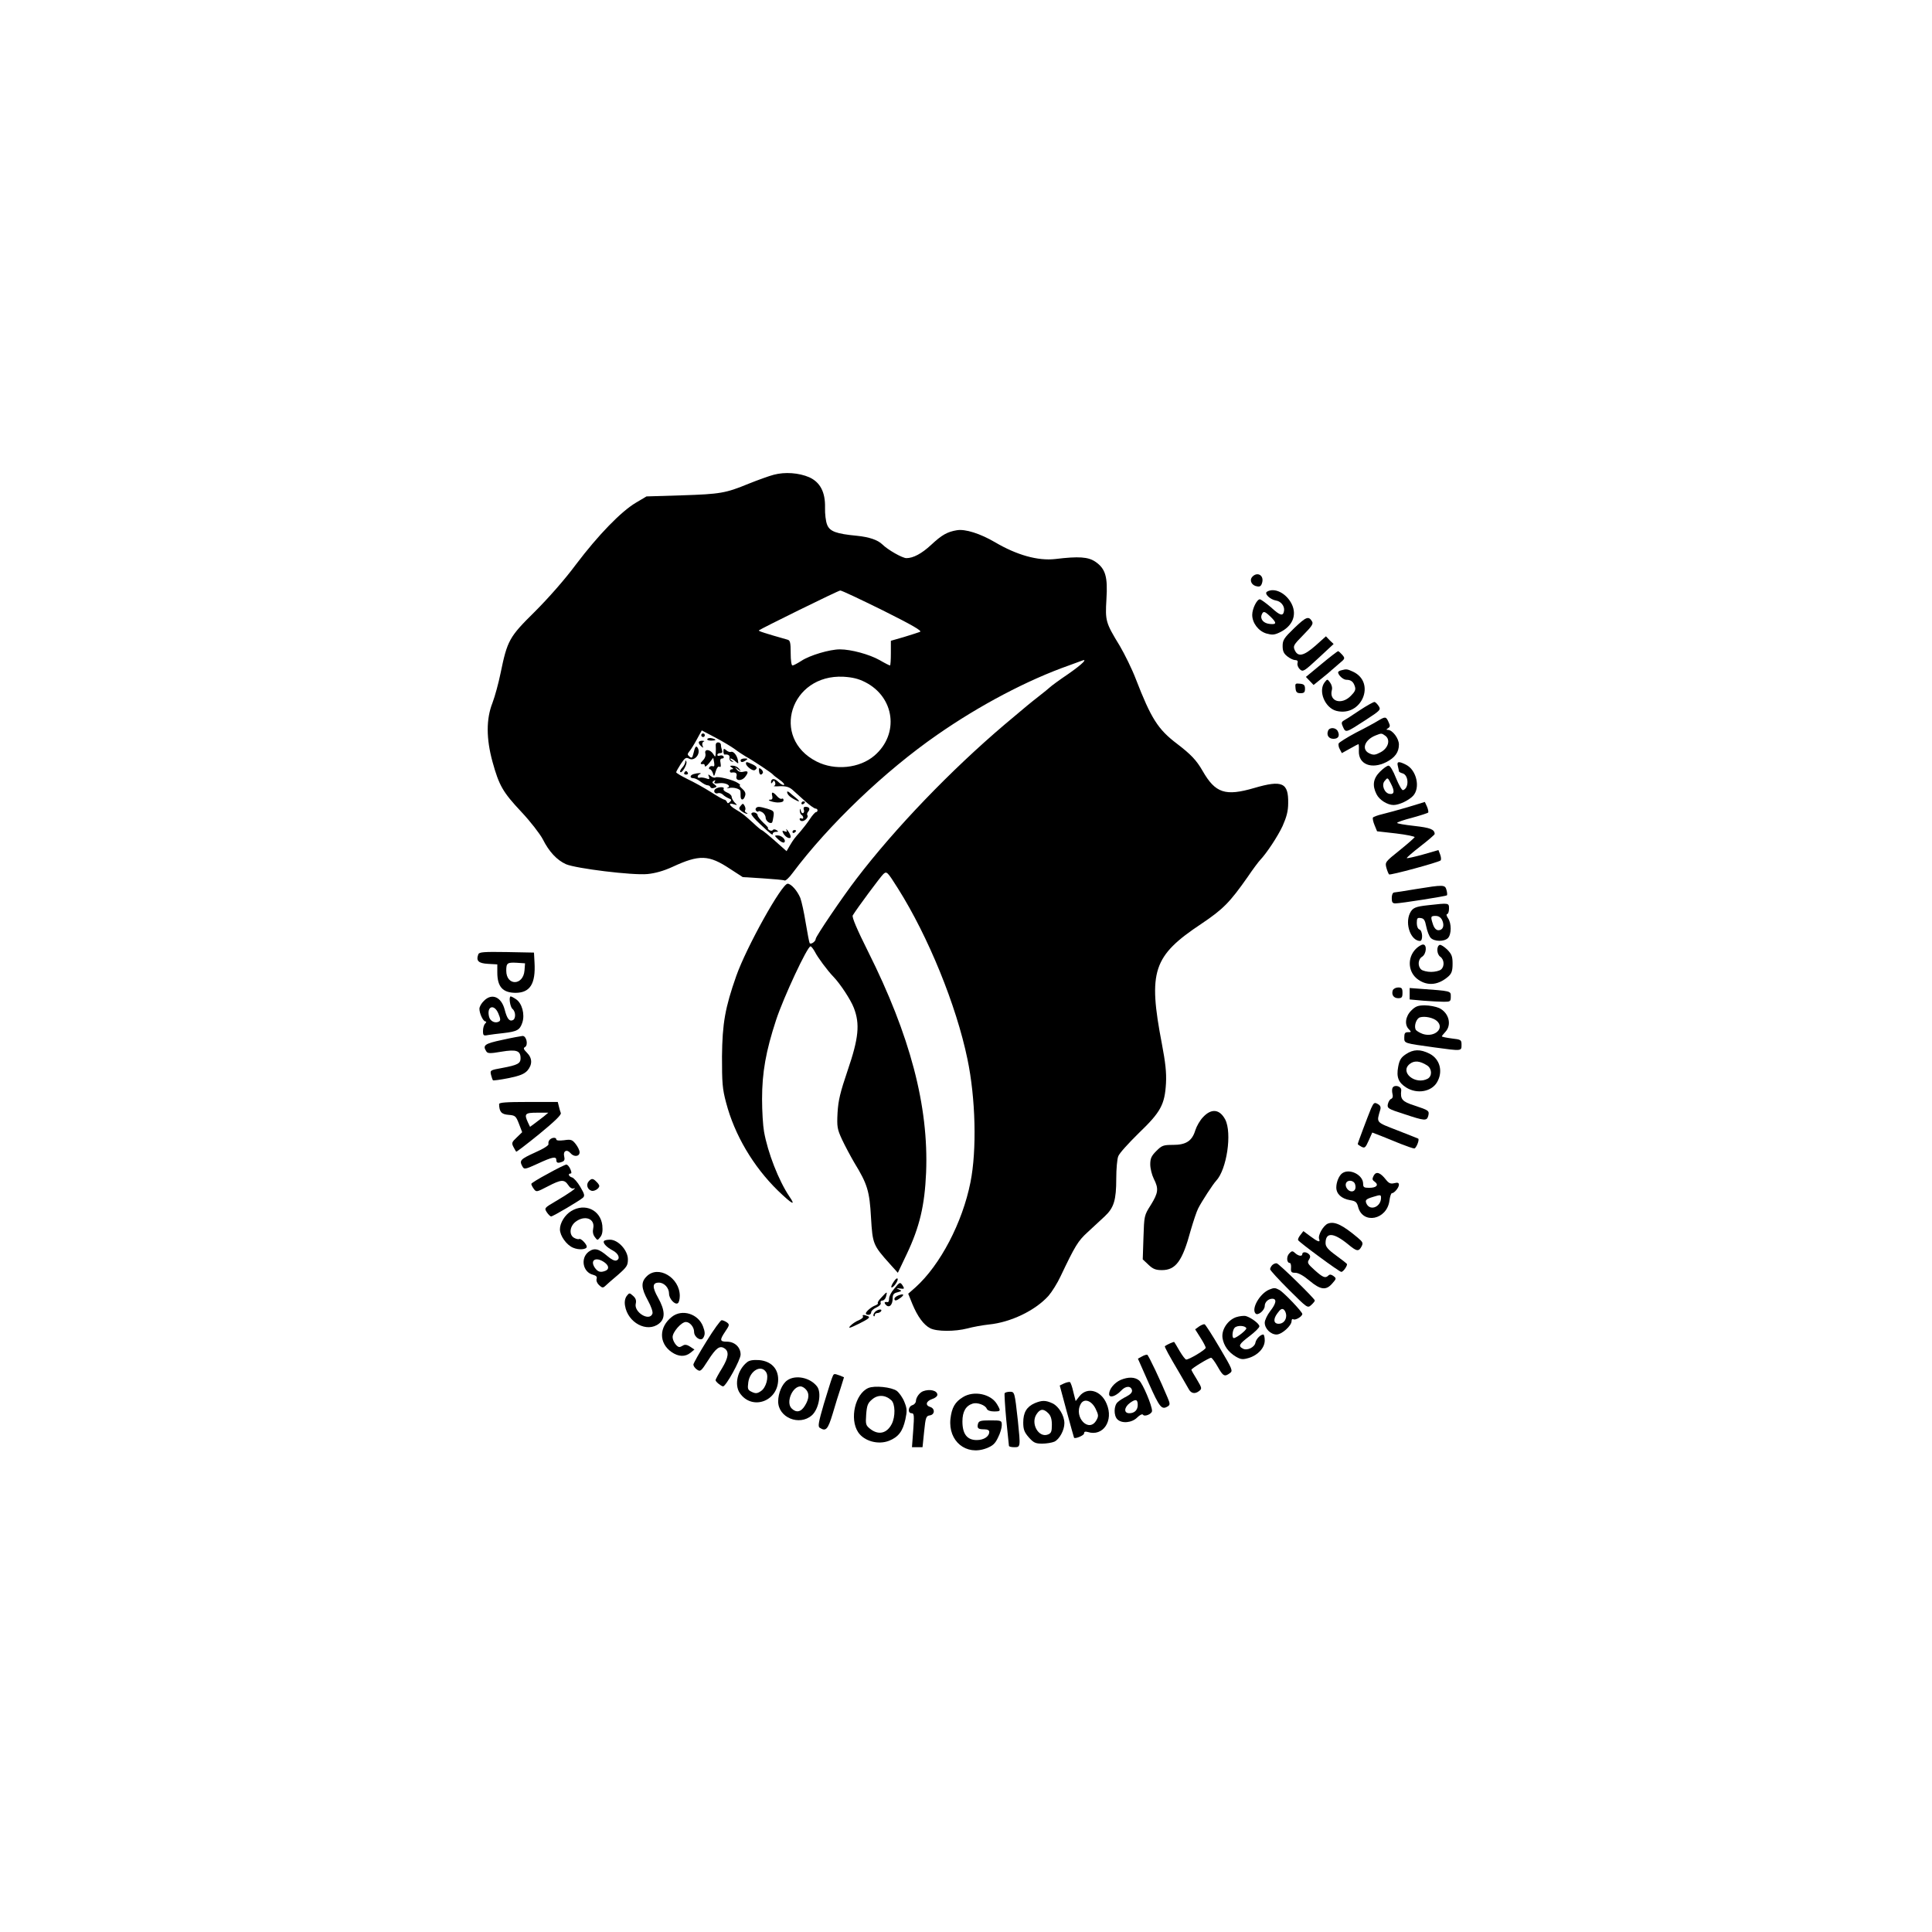 <?xml version="1.0" standalone="no"?>
<!DOCTYPE svg PUBLIC "-//W3C//DTD SVG 20010904//EN"
 "http://www.w3.org/TR/2001/REC-SVG-20010904/DTD/svg10.dtd">
<svg version="1.0" xmlns="http://www.w3.org/2000/svg"
 width="1080pt" height="1080pt" viewBox="0 0 1080 1080"
 preserveAspectRatio="xMidYMid meet">
<g transform="translate(0,1080) scale(0.1,-0.1)"
fill="#000000" stroke="none">
<path d="M4325 8146 c-27 -7 -90 -30 -140 -50 -129 -53 -158 -58 -375 -65
l-196 -6 -59 -35 c-83 -49 -211 -181 -335 -345 -63 -85 -155 -189 -231 -265
-143 -141 -153 -160 -191 -344 -11 -54 -31 -128 -45 -165 -36 -91 -35 -201 0
-329 37 -134 58 -170 161 -280 51 -54 104 -123 120 -153 35 -70 79 -117 130
-140 56 -24 372 -63 455 -55 42 4 90 17 140 40 151 70 203 68 322 -11 l71 -46
112 -7 c62 -4 117 -9 122 -12 5 -3 25 15 44 41 203 271 517 571 810 774 237
165 505 306 735 387 28 10 58 21 68 25 43 18 10 -16 -72 -73 -49 -33 -95 -67
-102 -74 -8 -7 -34 -29 -59 -48 -56 -44 -61 -48 -195 -161 -299 -254 -611
-578 -827 -861 -77 -100 -228 -323 -228 -336 0 -15 -28 -34 -34 -24 -3 5 -12
55 -22 113 -9 57 -23 120 -30 139 -17 41 -52 80 -71 80 -33 0 -230 -354 -287
-515 -63 -179 -78 -266 -80 -450 0 -148 2 -181 23 -259 47 -180 152 -357 289
-491 81 -78 103 -89 65 -34 -60 89 -121 245 -142 363 -6 33 -11 115 -11 182 0
148 21 268 79 444 41 124 174 410 192 410 4 0 16 -15 25 -32 15 -30 70 -104
102 -137 38 -39 98 -130 115 -175 35 -90 27 -170 -34 -348 -42 -124 -53 -169
-57 -238 -4 -79 -2 -91 25 -150 17 -36 48 -94 69 -130 73 -119 85 -159 93
-306 9 -148 11 -154 105 -259 l45 -50 50 105 c72 152 100 271 108 455 15 372
-89 766 -325 1237 -61 122 -91 192 -85 201 25 41 155 216 171 231 19 17 22 14
82 -81 169 -268 326 -653 388 -953 46 -219 53 -509 17 -689 -45 -226 -169
-462 -306 -586 l-42 -37 23 -57 c29 -70 63 -117 100 -136 37 -19 138 -19 208
-1 29 8 83 18 120 22 122 12 259 78 333 160 19 22 50 71 68 110 81 170 97 197
151 246 30 28 73 68 96 89 51 48 64 90 64 212 0 53 5 108 11 123 5 16 57 73
114 129 124 119 146 160 153 280 3 60 -3 115 -23 220 -78 406 -50 491 221 671
122 82 159 120 258 261 31 46 63 88 70 95 37 39 99 133 126 191 22 50 31 83
31 127 2 115 -33 131 -190 85 -161 -47 -217 -29 -288 95 -35 61 -66 93 -143
152 -107 81 -145 141 -231 363 -21 55 -62 138 -89 184 -80 131 -82 140 -75
261 8 126 -5 171 -62 210 -40 27 -92 31 -224 15 -97 -11 -215 22 -337 94 -82
48 -166 75 -213 67 -53 -9 -83 -25 -144 -82 -53 -49 -100 -74 -138 -74 -23 0
-105 47 -135 77 -26 25 -73 41 -142 48 -115 11 -151 24 -166 61 -8 19 -13 62
-12 96 2 87 -27 142 -88 170 -58 25 -136 31 -199 14z m610 -758 c166 -83 221
-115 208 -120 -10 -4 -51 -17 -90 -29 l-73 -21 0 -69 c0 -38 -2 -69 -5 -69 -3
0 -29 13 -58 30 -57 32 -159 60 -222 60 -57 0 -168 -33 -215 -64 -22 -14 -44
-26 -50 -26 -6 0 -10 29 -10 69 0 58 -3 71 -17 75 -127 36 -164 48 -161 52 10
9 444 223 455 223 7 1 114 -50 238 -111z m-99 -401 c166 -84 192 -291 52 -411
-83 -71 -221 -85 -323 -33 -260 132 -146 489 150 474 50 -3 84 -11 121 -30z
m-728 -375 c18 -14 46 -32 61 -41 39 -21 145 -92 151 -100 3 -4 20 -18 39 -31
19 -13 29 -26 23 -28 -6 -2 -20 6 -32 18 -21 21 -40 19 -40 -3 0 -8 3 -8 9 1
7 11 9 11 14 -2 3 -8 1 -17 -6 -19 -7 -2 8 -4 33 -2 34 1 51 -4 70 -20 14 -13
46 -41 71 -64 25 -22 51 -41 58 -41 6 0 11 -4 11 -10 0 -5 -4 -10 -9 -10 -4 0
-20 -17 -34 -39 -14 -21 -37 -51 -51 -67 -37 -42 -40 -46 -61 -81 l-18 -31
-26 23 c-69 62 -109 95 -114 95 -2 0 -23 17 -45 38 -52 47 -60 54 -99 77 -38
22 -44 40 -11 29 21 -6 21 -6 5 10 -9 10 -17 24 -17 32 0 8 -12 19 -26 24 -14
6 -22 14 -19 20 8 12 -25 13 -44 1 -17 -11 -6 -32 13 -25 7 3 20 -1 27 -8 8
-8 23 -17 33 -21 16 -6 17 -10 6 -20 -10 -9 -13 -9 -17 1 -3 6 -9 12 -14 12
-5 0 -39 19 -76 43 -38 24 -96 56 -130 72 -34 17 -62 33 -63 38 0 4 12 25 26
47 23 34 29 38 46 29 31 -17 68 29 48 61 -9 14 -15 6 -24 -33 -6 -24 -9 -27
-22 -16 -12 10 -12 14 -1 28 8 9 27 39 42 67 l28 51 76 -40 c42 -22 91 -52
109 -65z"/>
<path d="M3920 6690 c0 -5 5 -10 10 -10 6 0 10 5 10 10 0 6 -4 10 -10 10 -5 0
-10 -4 -10 -10z"/>
<path d="M3954 6669 c-3 -5 6 -9 20 -9 31 0 34 6 6 13 -11 3 -23 1 -26 -4z"/>
<path d="M3907 6653 c-3 -5 2 -15 11 -23 14 -13 15 -12 9 2 -3 9 -1 19 6 22 7
2 5 5 -5 5 -9 1 -19 -2 -21 -6z"/>
<path d="M4001 6633 c1 -10 1 -29 0 -43 -2 -24 -2 -24 -14 -5 -17 27 -51 30
-44 3 3 -12 -2 -27 -14 -39 -17 -17 -16 -23 4 -20 4 0 7 -5 7 -11 0 -7 11 0
24 16 l23 30 5 -26 c3 -18 1 -25 -8 -21 -6 2 -15 0 -19 -6 -3 -6 -2 -11 3 -11
5 0 13 -10 17 -22 6 -21 7 -21 16 10 6 20 14 30 21 26 7 -5 9 2 6 20 -4 18 -1
26 9 26 8 0 11 5 8 11 -4 6 -13 8 -21 5 -8 -3 -14 -1 -14 4 0 6 7 10 16 10 11
0 14 5 10 16 -3 9 -6 22 -6 30 0 8 -7 14 -16 14 -9 0 -14 -8 -13 -17z"/>
<path d="M4044 6600 c0 -10 3 -18 6 -18 21 2 30 -4 28 -18 -2 -10 4 -19 12
-21 13 -4 13 -3 0 6 -8 6 -11 11 -6 11 5 0 18 -7 27 -16 17 -15 18 -15 14 6
-5 28 -25 52 -39 47 -6 -3 -18 2 -26 9 -13 11 -16 10 -16 -6z"/>
<path d="M4140 6550 c0 -13 11 -13 30 0 12 8 11 10 -7 10 -13 0 -23 -4 -23
-10z"/>
<path d="M3831 6541 c-1 -8 -8 -23 -18 -33 -9 -10 -14 -21 -10 -24 9 -9 40 44
34 58 -4 10 -6 9 -6 -1z"/>
<path d="M4170 6532 c0 -15 38 -44 49 -37 18 10 13 21 -14 33 -31 14 -35 15
-35 4z"/>
<path d="M4090 6510 c10 -6 11 -10 3 -10 -7 0 -13 -4 -13 -10 0 -5 3 -9 8 -9
24 4 34 -3 29 -21 -7 -26 30 -28 49 -2 20 26 17 35 -10 28 -16 -4 -28 0 -37
12 -13 16 -13 16 6 2 19 -14 19 -14 6 3 -7 9 -23 17 -35 17 -17 0 -18 -2 -6
-10z"/>
<path d="M4243 6491 c1 -22 12 -28 21 -12 3 5 -1 14 -9 21 -11 9 -14 8 -12 -9z"/>
<path d="M3825 6480 c-3 -5 1 -10 10 -10 9 0 13 5 10 10 -3 6 -8 10 -10 10 -2
0 -7 -4 -10 -10z"/>
<path d="M3878 6473 c-22 -6 -24 -23 -2 -23 9 0 27 -9 41 -20 14 -11 31 -20
39 -20 7 0 14 -5 16 -11 2 -5 11 -7 21 -3 16 6 16 7 1 19 -14 9 -14 14 -4 20
9 6 11 4 5 -5 -6 -9 1 -12 27 -8 36 4 69 -15 45 -26 -7 -3 -3 -4 9 -1 23 6 62
-5 63 -17 1 -5 1 -17 1 -28 0 -26 17 -26 25 1 5 14 0 26 -16 40 -12 10 -18 19
-13 19 5 0 0 6 -11 13 -26 18 -113 39 -126 31 -5 -3 -17 0 -26 8 -15 11 -16
11 -10 -4 5 -14 2 -16 -16 -9 -12 4 -28 6 -34 4 -7 -3 -13 0 -13 5 0 6 6 13
13 15 15 7 -11 7 -35 0z"/>
<path d="M4400 6373 c0 -13 14 -27 37 -40 34 -19 39 -16 12 7 -13 11 -30 24
-36 30 -7 6 -13 7 -13 3z"/>
<path d="M4317 6350 c3 -12 0 -20 -8 -20 -29 0 5 -14 37 -16 23 0 34 4 34 13
0 8 -4 11 -10 8 -5 -3 -17 3 -27 15 -22 25 -33 26 -26 0z"/>
<path d="M4480 6309 c0 -5 5 -7 10 -4 6 3 10 8 10 11 0 2 -4 4 -10 4 -5 0 -10
-5 -10 -11z"/>
<path d="M4140 6295 c-11 -13 -10 -18 6 -30 10 -8 24 -14 29 -14 6 0 4 3 -3 6
-6 2 -10 9 -7 14 4 5 2 16 -3 25 -8 14 -10 14 -22 -1z"/>
<path d="M4225 6281 c-3 -5 -1 -12 5 -16 5 -3 10 -4 10 0 0 3 9 1 20 -5 11 -6
20 -20 20 -31 0 -18 25 -37 36 -27 2 3 6 19 8 35 4 28 1 31 -34 42 -45 13 -57
14 -65 2z"/>
<path d="M4493 6275 c4 -8 2 -17 -3 -20 -5 -3 -11 3 -13 12 -4 16 -5 16 -6 1
0 -9 4 -20 9 -23 6 -3 10 -11 10 -16 0 -6 -4 -7 -10 -4 -5 3 -10 1 -10 -4 0
-6 6 -11 14 -11 17 0 38 24 29 33 -3 4 -1 13 5 20 13 15 6 27 -16 27 -8 0 -12
-6 -9 -15z"/>
<path d="M4200 6250 c0 -6 20 -30 45 -53 67 -63 75 -69 75 -57 0 5 8 10 18 10
14 0 15 2 2 10 -8 5 -17 5 -20 0 -3 -5 -12 -5 -20 0 -8 6 -11 10 -7 10 5 0 -7
14 -25 30 -18 17 -33 36 -33 43 0 6 -8 13 -17 15 -10 2 -18 -2 -18 -8z"/>
<path d="M4396 6161 c5 -11 3 -13 -10 -8 -13 5 -15 3 -7 -12 13 -23 41 -35 41
-18 0 7 -7 22 -16 33 -8 10 -12 13 -8 5z"/>
<path d="M4430 6149 c0 -5 5 -7 10 -4 6 3 10 8 10 11 0 2 -4 4 -10 4 -5 0 -10
-5 -10 -11z"/>
<path d="M4351 6107 c13 -13 28 -20 33 -16 13 12 -13 39 -37 39 -19 0 -19 -1
4 -23z"/>
<path d="M6999 7574 c-16 -20 -1 -48 29 -52 16 -3 23 3 28 23 10 41 -30 61
-57 29z"/>
<path d="M7082 7492 c-16 -11 19 -44 51 -49 27 -4 49 -31 45 -57 -5 -33 -22
-28 -73 19 -28 24 -56 44 -62 45 -17 0 -43 -53 -43 -87 0 -45 34 -90 78 -104
33 -9 45 -9 76 6 71 34 97 96 67 158 -30 61 -97 95 -139 69z m20 -139 c36 -35
35 -45 -3 -41 -35 3 -56 26 -46 52 9 22 16 20 49 -11z"/>
<path d="M7235 7289 c-57 -55 -65 -67 -65 -100 0 -29 6 -42 26 -58 15 -12 35
-21 44 -21 13 0 17 -6 13 -18 -2 -10 4 -25 14 -34 17 -15 23 -11 103 63 l85
79 -22 21 -21 22 -58 -52 c-66 -58 -98 -65 -116 -26 -11 24 -7 30 48 86 48 49
57 62 48 76 -19 31 -33 25 -99 -38z"/>
<path d="M7387 7088 l-87 -72 21 -22 22 -23 46 37 c25 20 51 42 57 48 7 6 26
22 43 37 30 25 31 27 14 47 -10 11 -20 20 -23 20 -3 0 -45 -32 -93 -72z"/>
<path d="M7498 7053 c-10 -2 -18 -8 -18 -11 1 -17 29 -42 46 -42 26 0 40 -11
48 -38 6 -17 0 -29 -23 -52 -52 -53 -122 -31 -106 32 4 13 -1 31 -10 43 -15
20 -15 20 -30 1 -38 -49 2 -144 66 -160 141 -35 222 158 93 219 -33 15 -37 16
-66 8z"/>
<path d="M7242 6953 c2 -22 8 -28 28 -28 20 0 25 5 25 25 0 20 -6 26 -28 28
-26 3 -28 1 -25 -25z"/>
<path d="M7600 6829 c-41 -28 -82 -54 -90 -58 -12 -8 -12 -14 -2 -36 15 -32
15 -32 126 40 83 54 86 58 73 78 -7 11 -18 22 -23 23 -5 1 -43 -20 -84 -47z"/>
<path d="M7705 6772 c-16 -10 -72 -41 -124 -67 -51 -27 -95 -55 -98 -61 -2 -7
0 -22 7 -33 l11 -21 45 25 c24 14 46 25 48 25 2 0 3 -18 2 -39 -2 -74 71 -103
154 -61 48 25 70 55 70 98 0 34 -36 82 -62 82 -10 0 -9 3 1 9 12 8 13 14 3 35
-14 31 -18 31 -57 8z m39 -85 c30 -22 17 -69 -26 -92 -30 -16 -40 -17 -62 -7
-47 21 -29 76 34 101 33 13 33 13 54 -2z"/>
<path d="M7424 6715 c-10 -25 4 -45 30 -45 28 0 37 17 24 43 -11 21 -46 23
-54 2z"/>
<path d="M7814 6518 c3 -13 6 -26 6 -29 0 -4 9 -9 20 -12 35 -9 38 -83 3 -94
-6 -2 -23 28 -39 67 -16 41 -33 70 -42 70 -8 0 -29 -15 -48 -34 -38 -38 -44
-77 -19 -126 16 -32 61 -60 95 -60 31 0 84 25 109 51 42 45 20 144 -39 174
-41 21 -53 19 -46 -7z m-39 -98 c22 -42 20 -62 -7 -58 -29 4 -47 50 -28 72 17
21 17 21 35 -14z"/>
<path d="M7870 6288 c-52 -15 -116 -33 -142 -39 -26 -6 -50 -15 -53 -19 -3 -5
1 -24 9 -43 l14 -34 106 -12 c59 -7 106 -17 104 -21 -2 -4 -40 -38 -85 -74
-80 -64 -81 -66 -73 -97 5 -18 12 -34 15 -37 6 -6 275 67 288 78 4 4 3 18 -2
32 l-10 26 -87 -25 c-47 -13 -88 -22 -90 -20 -2 2 32 32 76 66 44 34 80 65 80
69 -1 26 -25 35 -114 45 -53 6 -96 13 -96 17 0 4 38 17 85 29 47 13 87 26 89
29 2 4 -1 19 -7 33 l-12 26 -95 -29z"/>
<path d="M7915 5830 c-60 -10 -116 -19 -122 -19 -8 -1 -13 -14 -13 -31 0 -24
4 -30 21 -30 28 0 282 40 287 45 3 2 2 16 -2 30 -8 30 -16 30 -171 5z"/>
<path d="M7985 5740 c-75 -8 -89 -15 -104 -46 -28 -61 6 -153 57 -154 17 0 15
57 -3 64 -9 3 -15 18 -15 36 0 27 3 31 22 28 18 -2 24 -12 31 -48 5 -25 16
-53 24 -62 20 -22 76 -23 97 -2 20 20 21 83 0 112 -8 12 -10 22 -5 22 6 0 11
14 11 30 0 33 1 33 -115 20z m77 -84 c14 -31 4 -56 -21 -56 -12 0 -23 11 -30
31 -15 45 -14 49 14 49 17 0 29 -8 37 -24z"/>
<path d="M7915 5496 c-51 -51 -44 -134 14 -173 54 -37 114 -29 169 20 17 16
22 31 22 70 0 41 -5 53 -30 79 -17 16 -35 28 -42 26 -19 -7 -17 -52 3 -66 23
-16 25 -55 4 -72 -9 -7 -33 -13 -55 -13 -22 0 -46 6 -55 13 -21 18 -19 58 5
72 24 16 28 68 5 68 -9 0 -27 -11 -40 -24z"/>
<path d="M2674 5466 c-14 -37 0 -51 54 -54 l52 -3 0 -45 c0 -80 30 -113 101
-114 82 0 114 50 107 170 l-3 55 -153 3 c-127 2 -153 0 -158 -12z m258 -91
c-7 -86 -102 -87 -102 -1 0 43 6 47 60 44 l45 -3 -3 -40z"/>
<path d="M7786 5265 c-9 -25 4 -45 30 -45 20 0 24 5 24 30 0 25 -4 30 -24 30
-13 0 -26 -7 -30 -15z"/>
<path d="M7880 5245 l0 -32 77 -7 c42 -3 93 -6 115 -6 35 0 38 2 38 29 0 32 5
31 -177 44 l-53 4 0 -32z"/>
<path d="M2705 5205 c-14 -13 -25 -33 -25 -44 0 -27 21 -71 34 -71 6 0 5 -5
-2 -12 -7 -7 -12 -25 -12 -41 0 -26 3 -28 28 -23 15 2 54 8 87 11 76 9 91 17
105 59 15 46 -2 108 -35 130 -13 9 -27 16 -30 16 -12 0 -4 -59 10 -70 19 -16
19 -56 1 -63 -19 -8 -32 9 -45 60 -19 71 -72 93 -116 48z m81 -71 c12 -28 13
-39 4 -44 -21 -13 -50 1 -56 26 -15 60 29 74 52 18z"/>
<path d="M7889 5151 c-33 -33 -39 -80 -13 -105 14 -15 14 -16 -5 -16 -17 0
-21 -6 -21 -29 0 -34 -4 -32 168 -56 154 -21 152 -21 152 14 0 28 -2 30 -55
36 -30 4 -55 9 -55 12 0 2 9 13 20 25 37 40 19 107 -35 133 -18 8 -54 15 -80
15 -38 0 -52 -5 -76 -29z m143 -58 c46 -41 -12 -94 -78 -73 -19 7 -38 18 -41
26 -9 23 6 62 25 67 27 8 74 -2 94 -20z"/>
<path d="M2808 4987 c-99 -21 -112 -30 -89 -65 7 -11 21 -12 84 -1 84 14 107
6 107 -37 0 -29 -17 -38 -103 -54 -67 -12 -68 -13 -62 -39 4 -14 8 -28 11 -30
2 -2 41 3 86 12 64 13 88 23 106 42 29 34 28 70 -2 100 -19 19 -22 26 -11 32
19 11 8 63 -14 62 -9 -1 -60 -10 -113 -22z"/>
<path d="M7859 4907 c-27 -18 -36 -32 -43 -70 -11 -58 1 -89 46 -117 60 -37
140 -23 171 30 35 59 17 130 -42 160 -52 26 -90 25 -132 -3z m119 -63 c27 -18
29 -59 3 -74 -69 -37 -158 36 -101 82 26 21 57 18 98 -8z"/>
<path d="M7785 4720 c-4 -6 -4 -22 -1 -35 4 -14 1 -25 -8 -28 -7 -3 -15 -16
-18 -30 -4 -22 1 -26 92 -55 114 -38 126 -39 134 -10 7 29 4 31 -77 58 -69 22
-80 35 -74 85 2 22 -36 34 -48 15z"/>
<path d="M2790 4628 c1 -43 13 -57 52 -60 38 -3 42 -6 59 -50 l18 -47 -30 -29
c-28 -26 -30 -32 -19 -53 7 -13 14 -26 16 -27 1 -2 59 42 129 99 83 68 124
107 120 117 -3 7 -8 25 -11 38 l-6 24 -164 0 c-125 0 -164 -3 -164 -12z m250
-69 c-14 -11 -37 -28 -51 -39 l-26 -19 -12 25 c-22 48 -16 54 52 54 l62 0 -25
-21z"/>
<path d="M7664 4603 c-18 -44 -74 -192 -74 -198 0 -3 9 -9 20 -15 19 -10 23
-6 41 34 l20 45 47 -18 c26 -10 76 -31 111 -45 36 -14 70 -26 77 -26 10 0 30
48 22 55 -2 1 -54 22 -116 46 -123 48 -118 41 -96 116 4 15 0 24 -15 32 -18
10 -22 7 -37 -26z"/>
<path d="M6726 4556 c-18 -18 -37 -52 -44 -74 -18 -60 -52 -82 -124 -82 -55 0
-63 -3 -94 -34 -28 -28 -34 -42 -34 -75 0 -23 9 -59 20 -81 28 -55 25 -78 -17
-146 -37 -58 -37 -60 -41 -182 l-4 -122 32 -30 c25 -24 41 -30 75 -30 78 0
115 51 161 222 15 51 33 106 42 123 19 38 83 136 100 154 60 63 90 268 51 343
-31 58 -77 63 -123 14z"/>
<path d="M3073 4429 c-6 -6 -9 -17 -7 -24 3 -7 -26 -26 -76 -48 -81 -37 -88
-44 -70 -77 10 -18 14 -18 86 15 84 39 104 42 104 20 0 -16 9 -19 34 -9 11 4
14 13 10 29 -8 31 15 43 35 19 19 -23 51 -20 51 5 0 10 -10 31 -22 46 -19 24
-26 27 -65 21 -25 -3 -43 -2 -43 4 0 13 -23 13 -37 -1z"/>
<path d="M3063 4239 c-51 -27 -93 -53 -93 -57 0 -5 6 -17 14 -28 14 -19 16
-18 78 14 75 39 92 40 114 8 10 -16 22 -23 32 -19 23 7 -28 -29 -105 -74 -60
-35 -61 -37 -46 -60 8 -12 19 -23 24 -23 10 0 159 88 178 105 11 11 8 21 -15
60 -15 26 -36 50 -46 53 -19 5 -25 22 -8 22 6 0 5 10 -2 25 -6 14 -16 25 -22
25 -6 0 -53 -23 -103 -51z"/>
<path d="M7504 4242 c-18 -12 -34 -49 -34 -80 0 -36 29 -63 77 -71 31 -5 38
-11 45 -38 26 -99 161 -72 175 35 3 23 9 42 14 42 13 0 39 31 39 47 0 11 -6
14 -26 9 -20 -5 -30 -1 -46 19 -32 41 -55 49 -69 23 -9 -18 -9 -24 6 -34 24
-18 10 -34 -31 -34 -29 0 -34 3 -34 23 0 49 -75 87 -116 59z m71 -62 c7 -23
-1 -40 -19 -40 -20 0 -39 27 -32 45 8 22 44 18 51 -5z m145 -76 c0 -49 -58
-75 -80 -35 -11 22 -6 28 38 41 39 12 42 12 42 -6z"/>
<path d="M3290 4195 c-14 -17 -7 -43 15 -51 15 -6 45 11 45 27 0 4 -7 15 -16
23 -19 20 -28 20 -44 1z"/>
<path d="M3193 4030 c-35 -21 -63 -66 -63 -102 0 -36 37 -88 74 -103 33 -14
76 -10 76 6 0 14 -33 48 -42 43 -4 -3 -17 0 -28 6 -30 16 -26 63 6 89 52 41
112 19 100 -36 -4 -18 -1 -35 9 -48 15 -20 15 -20 31 0 11 14 14 33 11 65 -10
86 -97 127 -174 80z"/>
<path d="M7423 3960 c-25 -10 -57 -65 -49 -86 8 -21 -6 -17 -49 15 l-39 29
-17 -22 c-9 -11 -15 -24 -12 -29 9 -14 230 -177 241 -177 10 0 32 30 32 43 0
3 -27 24 -60 48 -47 34 -60 50 -60 70 0 62 44 60 125 -6 49 -41 60 -43 76 -13
10 19 8 25 -22 50 -86 72 -129 92 -166 78z"/>
<path d="M3376 3862 c-7 -11 16 -35 49 -52 34 -18 44 -47 21 -56 -10 -4 -29 6
-50 24 -49 42 -73 48 -105 25 -48 -36 -33 -115 24 -129 18 -5 24 -11 20 -23
-3 -10 3 -25 14 -35 17 -16 22 -16 34 -5 8 8 40 36 71 62 50 44 56 53 56 87 0
50 -54 110 -100 110 -16 0 -31 -3 -34 -8z m2 -118 c26 -18 29 -39 6 -48 -28
-11 -43 -6 -60 19 -27 42 8 61 54 29z"/>
<path d="M7206 3792 c-16 -18 -13 -52 4 -52 5 0 8 -12 7 -27 -2 -24 2 -28 24
-28 17 0 46 -16 79 -44 62 -52 93 -56 128 -15 23 26 23 28 6 41 -12 9 -21 10
-28 3 -17 -17 -30 -12 -76 29 -39 35 -44 42 -33 59 9 14 9 22 0 31 -14 14 -37
14 -37 1 0 -15 -21 -12 -40 5 -15 14 -19 13 -34 -3z"/>
<path d="M7112 3728 c-6 -6 -12 -17 -12 -23 0 -6 47 -57 105 -115 103 -102
104 -104 125 -85 11 10 20 21 20 25 0 10 -199 205 -213 208 -7 1 -18 -3 -25
-10z"/>
<path d="M3615 3665 c-33 -32 -31 -66 7 -135 18 -33 29 -64 25 -74 -17 -45
-105 9 -93 57 4 17 0 30 -15 43 -20 18 -21 18 -36 -1 -9 -13 -13 -32 -9 -54
15 -95 123 -153 190 -100 36 28 34 74 -5 144 -34 60 -33 85 4 85 30 0 57 -29
57 -62 0 -28 33 -64 49 -53 6 3 11 22 11 41 0 102 -121 174 -185 109z"/>
<path d="M4996 3635 c-10 -14 -16 -29 -13 -31 7 -8 39 35 35 47 -2 7 -12 0
-22 -16z"/>
<path d="M4998 3595 c-16 -18 -28 -42 -28 -54 0 -11 -3 -20 -7 -20 -19 3 -23
-2 -11 -15 18 -20 38 -1 38 35 0 23 6 30 27 35 25 7 26 8 8 16 -17 7 -15 8 7
5 23 -3 25 -2 15 15 -15 23 -17 23 -49 -17z"/>
<path d="M7095 3591 c-53 -22 -102 -108 -76 -134 13 -13 51 18 51 43 0 21 20
40 42 40 27 0 22 -27 -12 -70 -16 -21 -30 -50 -30 -64 0 -33 33 -66 66 -66 29
0 84 49 84 75 0 9 4 14 10 10 11 -7 50 16 50 30 -1 13 -103 120 -128 134 -24
13 -30 13 -57 2z m95 -145 c0 -27 -18 -46 -42 -46 -29 0 -32 26 -7 59 17 24
26 28 36 20 7 -6 13 -21 13 -33z"/>
<path d="M4929 3549 c-15 -15 -25 -30 -22 -33 3 -3 -2 -9 -13 -13 -23 -8 -54
-35 -54 -45 0 -5 7 -8 15 -8 8 0 15 6 15 14 0 8 13 20 29 27 17 8 27 18 24 26
-3 7 2 13 10 13 8 0 17 10 20 22 8 30 6 30 -24 -3z"/>
<path d="M5023 3559 c-13 -5 -23 -13 -23 -19 0 -14 11 -12 34 5 24 18 18 25
-11 14z"/>
<path d="M4890 3465 c-7 -9 -10 -18 -6 -22 3 -3 6 -1 6 5 0 7 6 12 14 12 8 0
18 5 21 10 10 16 -21 11 -35 -5z"/>
<path d="M3756 3439 c-73 -57 -74 -147 -2 -197 39 -27 76 -28 106 -4 l22 18
-24 16 c-16 11 -30 13 -39 7 -8 -5 -17 -9 -21 -9 -15 0 -38 33 -38 56 0 28 49
84 74 84 22 0 46 -28 46 -55 0 -30 38 -55 51 -34 11 18 11 32 -1 64 -27 71
-117 99 -174 54z"/>
<path d="M4824 3441 c3 -5 -7 -14 -23 -21 -16 -6 -38 -21 -48 -32 -14 -16 -3
-13 50 13 52 26 63 35 50 41 -25 10 -35 9 -29 -1z"/>
<path d="M6910 3437 c-48 -17 -83 -71 -76 -117 7 -43 33 -79 75 -104 28 -16
38 -17 72 -7 52 16 89 57 89 98 0 18 -4 33 -8 33 -16 0 -40 -25 -44 -45 -4
-26 -46 -47 -70 -34 -28 15 -22 25 37 70 30 23 55 47 55 55 0 14 -45 48 -75
57 -11 3 -36 0 -55 -6z m57 -62 c3 -9 -55 -55 -70 -55 -12 0 -8 45 5 58 15 15
60 12 65 -3z"/>
<path d="M3950 3303 c-40 -64 -73 -123 -74 -131 0 -7 8 -20 20 -28 19 -13 23
-10 62 51 44 69 65 85 91 68 28 -17 24 -51 -13 -112 -20 -32 -36 -62 -36 -66
0 -9 31 -34 42 -35 16 0 98 148 98 178 0 41 -33 72 -77 72 -40 0 -41 9 -8 58
23 34 24 38 8 50 -9 6 -22 12 -29 12 -6 0 -44 -52 -84 -117z"/>
<path d="M6703 3385 l-22 -16 29 -46 c17 -26 30 -52 30 -57 0 -11 -92 -66
-109 -66 -5 0 -21 21 -37 48 -15 26 -28 48 -30 50 -2 3 -42 -15 -52 -23 -4 -3
23 -52 84 -155 21 -36 43 -74 49 -85 13 -25 35 -29 58 -11 17 13 16 17 -12 64
-17 27 -31 52 -31 55 0 7 98 67 110 67 5 0 21 -22 37 -50 30 -53 38 -58 68
-36 18 13 15 20 -57 142 -41 70 -79 129 -84 131 -5 2 -19 -4 -31 -12z"/>
<path d="M6383 3217 l-22 -12 61 -138 c61 -137 72 -150 107 -128 12 8 12 15
-2 48 -39 94 -107 238 -114 240 -5 1 -18 -3 -30 -10z"/>
<path d="M4176 3185 c-53 -42 -73 -126 -40 -173 68 -98 214 -46 214 77 0 61
-40 102 -106 108 -34 2 -55 -1 -68 -12z m107 -56 c16 -26 -1 -87 -29 -105 -20
-14 -30 -15 -51 -5 -23 11 -25 16 -20 54 9 65 72 101 100 56z"/>
<path d="M4651 3097 c-5 -12 -25 -78 -46 -146 -29 -100 -34 -125 -23 -132 35
-23 46 -10 73 79 14 48 34 113 45 145 l18 58 -24 10 c-34 12 -33 12 -43 -14z"/>
<path d="M4401 3084 c-29 -20 -51 -72 -51 -118 0 -90 118 -139 188 -78 40 35
56 128 29 162 -39 50 -120 66 -166 34z m103 -50 c21 -21 20 -52 -4 -91 -22
-37 -49 -42 -75 -16 -33 33 4 123 50 123 8 0 21 -7 29 -16z"/>
<path d="M6264 3086 c-35 -16 -64 -51 -64 -79 0 -24 36 -14 68 20 25 27 55 27
60 1 2 -11 -9 -23 -30 -34 -18 -9 -41 -23 -50 -32 -22 -19 -23 -75 -2 -96 25
-25 81 -20 111 10 14 14 28 21 32 16 9 -14 51 4 51 21 0 30 -52 153 -72 170
-24 20 -61 21 -104 3z m96 -140 c0 -28 -18 -46 -47 -46 -32 0 -30 33 4 58 32
23 43 20 43 -12z"/>
<path d="M5949 3067 l-25 -12 39 -145 c22 -80 40 -146 41 -147 6 -8 56 13 56
24 0 10 6 12 21 8 85 -27 146 63 105 158 -31 75 -108 96 -151 43 l-22 -28 -13
51 c-6 28 -15 53 -19 55 -3 2 -18 -1 -32 -7z m175 -141 c17 -35 18 -42 5 -65
-41 -73 -128 16 -88 90 18 34 60 21 83 -25z"/>
<path d="M4854 3041 c-74 -32 -106 -173 -57 -247 33 -50 112 -72 173 -48 52
21 76 52 91 119 10 47 10 60 -5 97 -9 24 -29 52 -43 63 -30 21 -124 31 -159
16z m128 -68 c23 -20 24 -92 3 -133 -27 -53 -74 -64 -120 -28 -25 20 -27 25
-23 81 4 51 9 64 33 84 32 28 74 26 107 -4z"/>
<path d="M5160 3023 c-20 -8 -39 -34 -40 -55 0 -9 -9 -20 -20 -23 -24 -8 -27
-45 -4 -45 14 0 15 -12 9 -95 l-7 -95 29 0 30 0 9 88 c8 79 11 87 32 90 28 4
30 38 2 47 -29 9 -24 32 10 44 17 5 30 16 30 24 0 24 -43 34 -80 20z"/>
<path d="M5616 3012 c-2 -4 2 -71 9 -148 8 -76 15 -142 15 -146 0 -5 14 -8 30
-8 35 0 35 1 20 148 -18 161 -18 162 -45 162 -13 0 -26 -4 -29 -8z"/>
<path d="M5383 2990 c-45 -27 -63 -60 -70 -122 -13 -125 88 -207 201 -164 36
14 49 26 65 60 12 23 21 54 21 69 0 26 -1 27 -64 27 -55 0 -64 -3 -69 -19 -6
-25 0 -31 35 -31 18 0 28 -5 28 -14 0 -26 -30 -46 -70 -46 -54 0 -80 34 -80
104 0 55 19 88 58 100 25 8 71 -9 78 -29 4 -9 19 -15 40 -15 39 0 40 2 17 41
-34 57 -129 77 -190 39z"/>
<path d="M5784 2956 c-45 -20 -64 -52 -64 -108 0 -39 6 -54 31 -83 27 -30 37
-35 75 -35 23 0 54 5 68 11 28 13 56 64 56 103 0 42 -31 94 -66 111 -39 18
-59 18 -100 1z m76 -56 c14 -14 20 -33 20 -65 0 -38 -4 -47 -22 -54 -52 -20
-98 61 -64 113 20 31 39 33 66 6z"/>
</g>
</svg>
